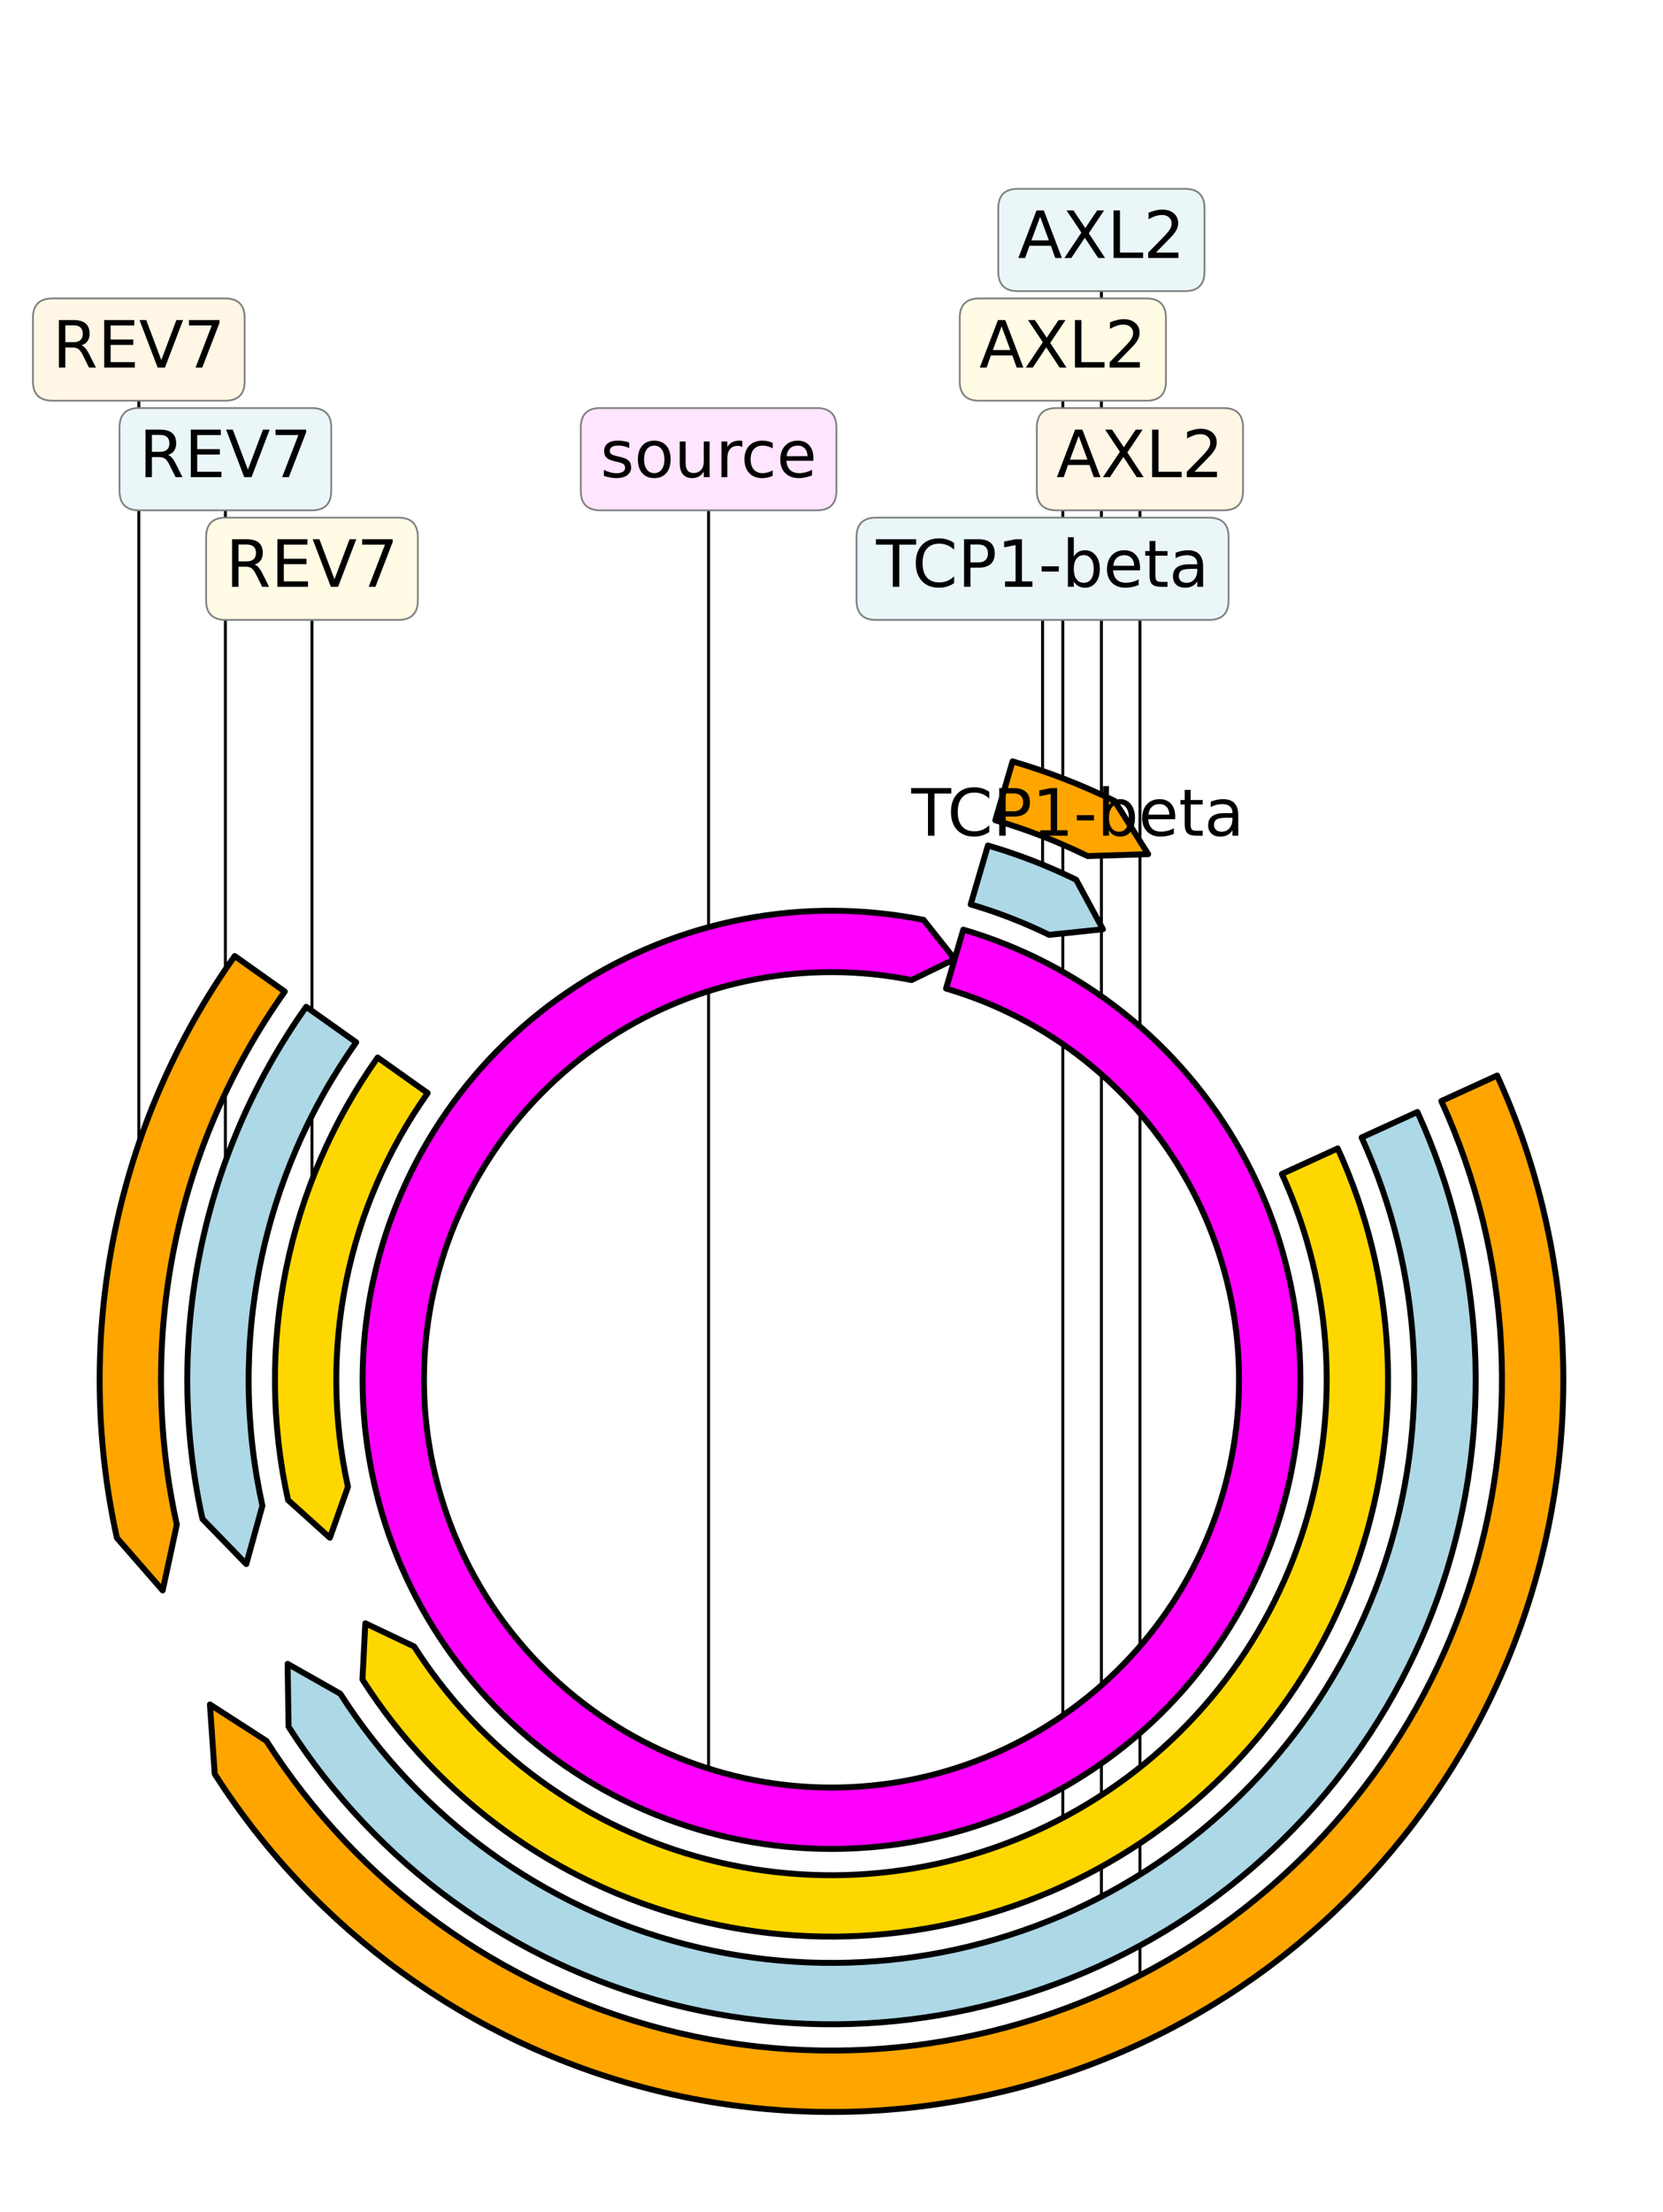 <?xml version="1.0" encoding="utf-8" standalone="no"?>
<!DOCTYPE svg PUBLIC "-//W3C//DTD SVG 1.1//EN"
  "http://www.w3.org/Graphics/SVG/1.1/DTD/svg11.dtd">
<!-- Created with matplotlib (https://matplotlib.org/) -->
<svg height="372.95pt" version="1.1" viewBox="0 0 280.54 372.95" width="280.54pt" xmlns="http://www.w3.org/2000/svg" xmlns:xlink="http://www.w3.org/1999/xlink">
 <defs>
  <style type="text/css">*{stroke-linecap:butt;stroke-linejoin:round;}</style>
 </defs>
 <g id="figure_1">
  <g id="patch_1">
   <path d="M 0 372.95 
L 280.54 372.95 
L 280.54 0 
L 0 0 
z
" style="fill:#ffffff;"/>
  </g>
  <g id="axes_1">
   <g id="line2d_1">
    <path clip-path="url(#pde1a69d71a)" d="M 119.535 77.432 
L 119.535 303.641 
" style="fill:none;stroke:#000000;stroke-linecap:square;stroke-width:0.5;"/>
   </g>
   <g id="line2d_2">
    <path clip-path="url(#pde1a69d71a)" d="M 179.296 58.95 
L 179.296 312.349 
" style="fill:none;stroke:#000000;stroke-linecap:square;stroke-width:0.5;"/>
   </g>
   <g id="line2d_3">
    <path clip-path="url(#pde1a69d71a)" d="M 185.8 40.468 
L 185.8 325.627 
" style="fill:none;stroke:#000000;stroke-linecap:square;stroke-width:0.5;"/>
   </g>
   <g id="line2d_4">
    <path clip-path="url(#pde1a69d71a)" d="M 192.304 77.432 
L 192.304 338.905 
" style="fill:none;stroke:#000000;stroke-linecap:square;stroke-width:0.5;"/>
   </g>
   <g id="line2d_5">
    <path clip-path="url(#pde1a69d71a)" d="M 52.628 95.913 
L 52.628 218.934 
" style="fill:none;stroke:#000000;stroke-linecap:square;stroke-width:0.5;"/>
   </g>
   <g id="line2d_6">
    <path clip-path="url(#pde1a69d71a)" d="M 38.021 77.432 
L 38.021 216.643 
" style="fill:none;stroke:#000000;stroke-linecap:square;stroke-width:0.5;"/>
   </g>
   <g id="line2d_7">
    <path clip-path="url(#pde1a69d71a)" d="M 23.414 58.95 
L 23.414 214.352 
" style="fill:none;stroke:#000000;stroke-linecap:square;stroke-width:0.5;"/>
   </g>
   <g id="line2d_8">
    <path clip-path="url(#pde1a69d71a)" d="M 175.877 95.913 
L 175.877 151.426 
" style="fill:none;stroke:#000000;stroke-linecap:square;stroke-width:0.5;"/>
   </g>
   <g id="patch_2">
    <path clip-path="url(#pde1a69d71a)" d="M 140.27 306.608 
C 159.876 306.608 178.682 298.818 192.545 284.955 
C 206.409 271.092 214.198 252.286 214.198 232.68 
C 214.198 213.074 206.409 194.269 192.545 180.405 
C 178.682 166.542 159.876 158.752 140.27 158.752 
C 120.664 158.752 101.859 166.542 87.995 180.405 
C 74.132 194.269 66.342 213.074 66.342 232.68 
C 66.342 252.286 74.132 271.092 87.995 284.955 
C 101.859 298.818 120.664 306.608 140.27 306.608 
z
" style="fill:none;stroke:#000000;stroke-linejoin:miter;"/>
   </g>
   <g id="patch_3">
    <path clip-path="url(#pde1a69d71a)" d="M 162.504 156.766 
C 172.334 159.645 181.511 164.406 189.526 170.784 
C 197.54 177.162 204.241 185.036 209.253 193.968 
C 214.266 202.9 217.496 212.721 218.764 222.885 
C 220.033 233.049 219.315 243.363 216.651 253.253 
C 213.987 263.143 209.428 272.422 203.226 280.574 
C 197.025 288.726 189.299 295.596 180.478 300.802 
C 171.657 306.008 161.909 309.452 151.775 310.942 
C 141.642 312.432 131.314 311.939 121.369 309.491 
C 111.423 307.044 102.046 302.688 93.761 296.666 
C 85.476 290.644 78.439 283.069 73.042 274.364 
C 67.644 265.659 63.989 255.988 62.278 245.89 
C 60.568 235.791 60.835 225.455 63.065 215.459 
C 65.295 205.462 69.445 195.993 75.285 187.578 
C 81.125 179.164 88.544 171.963 97.129 166.377 
C 105.715 160.791 115.304 156.925 125.362 154.995 
C 135.421 153.064 145.76 153.106 155.803 155.117 
L 155.803 155.117 
L 161.05 161.733 
L 153.771 165.266 
L 153.771 165.266 
C 145.042 163.518 136.056 163.481 127.313 165.159 
C 118.57 166.837 110.236 170.197 102.774 175.052 
C 95.312 179.907 88.864 186.166 83.788 193.479 
C 78.712 200.793 75.105 209.023 73.166 217.712 
C 71.228 226.401 70.996 235.384 72.483 244.161 
C 73.969 252.939 77.147 261.344 81.838 268.91 
C 86.529 276.476 92.645 283.06 99.847 288.294 
C 107.048 293.528 115.197 297.314 123.842 299.441 
C 132.486 301.569 141.462 301.997 150.27 300.702 
C 159.078 299.407 167.551 296.414 175.217 291.889 
C 182.884 287.364 189.599 281.393 194.989 274.307 
C 200.379 267.222 204.342 259.157 206.657 250.561 
C 208.973 241.965 209.596 233.001 208.494 224.167 
C 207.392 215.333 204.584 206.797 200.227 199.033 
C 195.871 191.27 190.047 184.426 183.081 178.882 
C 176.115 173.339 168.139 169.201 159.595 166.699 
L 159.595 166.699 
z
" style="fill:#ff00ff;stroke:#000000;stroke-linejoin:miter;"/>
   </g>
   <g id="patch_4">
    <path clip-path="url(#pde1a69d71a)" d="M 225.665 193.658 
C 235.54 215.267 236.853 239.839 229.338 262.378 
C 221.823 284.916 206.026 303.783 185.159 315.142 
C 164.292 326.501 139.872 329.527 116.864 323.604 
C 93.855 317.681 73.932 303.24 61.143 283.217 
L 61.143 283.217 
L 61.627 273.734 
L 69.866 277.646 
L 69.866 277.646 
C 81.245 295.462 98.972 308.311 119.444 313.581 
C 139.916 318.851 161.644 316.159 180.211 306.052 
C 198.778 295.945 212.833 279.158 219.52 259.104 
C 226.206 239.05 225.038 217.187 216.252 197.96 
L 216.252 197.96 
z
" style="fill:#ffd700;stroke:#000000;stroke-linejoin:miter;"/>
   </g>
   <g id="patch_5">
    <path clip-path="url(#pde1a69d71a)" d="M 239.113 187.513 
C 250.543 212.525 252.063 240.966 243.365 267.054 
C 234.666 293.142 216.382 314.98 192.228 328.128 
C 168.075 341.276 139.809 344.779 113.178 337.923 
C 86.546 331.067 63.485 314.352 48.682 291.176 
L 48.682 291.176 
L 48.52 280.576 
L 57.405 285.605 
L 57.405 285.605 
C 70.798 306.574 91.663 321.697 115.758 327.9 
C 139.853 334.103 165.427 330.934 187.28 319.038 
C 209.133 307.142 225.676 287.384 233.546 263.781 
C 241.416 240.177 240.041 214.445 229.7 191.814 
L 229.7 191.814 
z
" style="fill:#add8e6;stroke:#000000;stroke-linejoin:miter;"/>
   </g>
   <g id="patch_6">
    <path clip-path="url(#pde1a69d71a)" d="M 252.561 181.368 
C 265.546 209.783 267.273 242.094 257.391 271.731 
C 247.509 301.369 226.737 326.178 199.298 341.115 
C 171.858 356.051 139.747 360.03 109.492 352.242 
C 79.237 344.453 53.038 325.464 36.222 299.134 
L 36.222 299.134 
L 35.413 287.418 
L 44.944 293.563 
L 44.944 293.563 
C 60.351 317.685 84.353 335.083 112.072 342.218 
C 139.791 349.354 169.21 345.709 194.349 332.024 
C 219.488 318.34 238.519 295.61 247.572 268.457 
C 256.626 241.305 255.044 211.702 243.148 185.669 
L 243.148 185.669 
z
" style="fill:#ffa500;stroke:#000000;stroke-linejoin:miter;"/>
   </g>
   <g id="patch_7">
    <path clip-path="url(#pde1a69d71a)" d="M 63.711 178.332 
C 56.12 189.025 50.853 201.19 48.25 214.042 
C 45.647 226.894 45.765 240.15 48.597 252.954 
L 48.597 252.954 
L 55.649 259.313 
L 58.702 250.719 
L 58.702 250.719 
C 56.183 239.327 56.078 227.532 58.394 216.097 
C 60.71 204.662 65.397 193.837 72.15 184.324 
L 72.15 184.324 
z
" style="fill:#ffd700;stroke:#000000;stroke-linejoin:miter;"/>
   </g>
   <g id="patch_8">
    <path clip-path="url(#pde1a69d71a)" d="M 51.654 169.774 
C 42.868 182.15 36.772 196.231 33.759 211.107 
C 30.746 225.983 30.883 241.326 34.16 256.146 
L 34.16 256.146 
L 41.545 263.751 
L 44.266 253.911 
L 44.266 253.911 
C 41.3 240.503 41.177 226.621 43.903 213.162 
C 46.629 199.703 52.145 186.963 60.094 175.765 
L 60.094 175.765 
z
" style="fill:#add8e6;stroke:#000000;stroke-linejoin:miter;"/>
   </g>
   <g id="patch_9">
    <path clip-path="url(#pde1a69d71a)" d="M 39.597 161.215 
C 29.616 175.276 22.691 191.272 19.268 208.172 
C 15.845 225.072 16 242.503 19.723 259.339 
L 19.723 259.339 
L 27.442 268.19 
L 29.829 257.104 
L 29.829 257.104 
C 26.418 241.679 26.276 225.71 29.412 210.227 
C 32.548 194.744 38.893 180.088 48.037 167.206 
L 48.037 167.206 
z
" style="fill:#ffa500;stroke:#000000;stroke-linejoin:miter;"/>
   </g>
   <g id="patch_10">
    <path clip-path="url(#pde1a69d71a)" d="M 166.66 142.577 
C 169.216 143.325 171.739 144.182 174.221 145.145 
C 176.704 146.108 179.145 147.176 181.537 148.347 
L 181.537 148.347 
L 186.059 156.697 
L 176.988 157.644 
L 176.988 157.644 
C 174.86 156.602 172.688 155.652 170.479 154.795 
C 168.27 153.938 166.025 153.175 163.751 152.509 
L 163.751 152.509 
z
" style="fill:#add8e6;stroke:#000000;stroke-linejoin:miter;"/>
   </g>
   <g id="patch_11">
    <path clip-path="url(#pde1a69d71a)" d="M 170.816 128.387 
C 173.774 129.254 176.694 130.246 179.568 131.36 
C 182.442 132.475 185.267 133.711 188.036 135.066 
L 188.036 135.066 
L 193.691 144.033 
L 183.487 144.363 
L 183.487 144.363 
C 180.982 143.137 178.426 142.018 175.825 141.01 
C 173.225 140.001 170.583 139.104 167.907 138.32 
L 167.907 138.32 
z
" style="fill:#ffa500;stroke:#000000;stroke-linejoin:miter;"/>
   </g>
   <g id="text_1">
    <g id="patch_12">
     <path d="M 101.273 86.054 
L 137.797 86.054 
Q 141.097 86.054 141.097 82.754 
L 141.097 72.109 
Q 141.097 68.809 137.797 68.809 
L 101.273 68.809 
Q 97.973 68.809 97.973 72.109 
L 97.973 82.754 
Q 97.973 86.054 101.273 86.054 
z
" style="fill:#ffe5ff;stroke:#808080;stroke-linejoin:miter;stroke-width:0.3;"/>
    </g>
    <!-- source -->
    <g transform="translate(101.273 80.467)scale(0.11 -0.11)">
     <defs>
      <path d="M 44.281 53.078 
L 44.281 44.578 
Q 40.484 46.531 36.375 47.5 
Q 32.281 48.484 27.875 48.484 
Q 21.188 48.484 17.844 46.438 
Q 14.5 44.391 14.5 40.281 
Q 14.5 37.156 16.891 35.375 
Q 19.281 33.594 26.516 31.984 
L 29.594 31.297 
Q 39.156 29.25 43.188 25.516 
Q 47.219 21.781 47.219 15.094 
Q 47.219 7.469 41.188 3.016 
Q 35.156 -1.422 24.609 -1.422 
Q 20.219 -1.422 15.453 -0.562 
Q 10.688 0.297 5.422 2 
L 5.422 11.281 
Q 10.406 8.688 15.234 7.391 
Q 20.062 6.109 24.812 6.109 
Q 31.156 6.109 34.562 8.281 
Q 37.984 10.453 37.984 14.406 
Q 37.984 18.062 35.516 20.016 
Q 33.062 21.969 24.703 23.781 
L 21.578 24.516 
Q 13.234 26.266 9.516 29.906 
Q 5.812 33.547 5.812 39.891 
Q 5.812 47.609 11.281 51.797 
Q 16.75 56 26.812 56 
Q 31.781 56 36.172 55.266 
Q 40.578 54.547 44.281 53.078 
z
" id="DejaVuSans-115"/>
      <path d="M 30.609 48.391 
Q 23.391 48.391 19.188 42.75 
Q 14.984 37.109 14.984 27.297 
Q 14.984 17.484 19.156 11.844 
Q 23.344 6.203 30.609 6.203 
Q 37.797 6.203 41.984 11.859 
Q 46.188 17.531 46.188 27.297 
Q 46.188 37.016 41.984 42.703 
Q 37.797 48.391 30.609 48.391 
z
M 30.609 56 
Q 42.328 56 49.016 48.375 
Q 55.719 40.766 55.719 27.297 
Q 55.719 13.875 49.016 6.219 
Q 42.328 -1.422 30.609 -1.422 
Q 18.844 -1.422 12.172 6.219 
Q 5.516 13.875 5.516 27.297 
Q 5.516 40.766 12.172 48.375 
Q 18.844 56 30.609 56 
z
" id="DejaVuSans-111"/>
      <path d="M 8.5 21.578 
L 8.5 54.688 
L 17.484 54.688 
L 17.484 21.922 
Q 17.484 14.156 20.5 10.266 
Q 23.531 6.391 29.594 6.391 
Q 36.859 6.391 41.078 11.031 
Q 45.312 15.672 45.312 23.688 
L 45.312 54.688 
L 54.297 54.688 
L 54.297 0 
L 45.312 0 
L 45.312 8.406 
Q 42.047 3.422 37.719 1 
Q 33.406 -1.422 27.688 -1.422 
Q 18.266 -1.422 13.375 4.438 
Q 8.5 10.297 8.5 21.578 
z
M 31.109 56 
z
" id="DejaVuSans-117"/>
      <path d="M 41.109 46.297 
Q 39.594 47.172 37.812 47.578 
Q 36.031 48 33.891 48 
Q 26.266 48 22.188 43.047 
Q 18.109 38.094 18.109 28.812 
L 18.109 0 
L 9.078 0 
L 9.078 54.688 
L 18.109 54.688 
L 18.109 46.188 
Q 20.953 51.172 25.484 53.578 
Q 30.031 56 36.531 56 
Q 37.453 56 38.578 55.875 
Q 39.703 55.766 41.062 55.516 
z
" id="DejaVuSans-114"/>
      <path d="M 48.781 52.594 
L 48.781 44.188 
Q 44.969 46.297 41.141 47.344 
Q 37.312 48.391 33.406 48.391 
Q 24.656 48.391 19.812 42.844 
Q 14.984 37.312 14.984 27.297 
Q 14.984 17.281 19.812 11.734 
Q 24.656 6.203 33.406 6.203 
Q 37.312 6.203 41.141 7.25 
Q 44.969 8.297 48.781 10.406 
L 48.781 2.094 
Q 45.016 0.344 40.984 -0.531 
Q 36.969 -1.422 32.422 -1.422 
Q 20.062 -1.422 12.781 6.344 
Q 5.516 14.109 5.516 27.297 
Q 5.516 40.672 12.859 48.328 
Q 20.219 56 33.016 56 
Q 37.156 56 41.109 55.141 
Q 45.062 54.297 48.781 52.594 
z
" id="DejaVuSans-99"/>
      <path d="M 56.203 29.594 
L 56.203 25.203 
L 14.891 25.203 
Q 15.484 15.922 20.484 11.062 
Q 25.484 6.203 34.422 6.203 
Q 39.594 6.203 44.453 7.469 
Q 49.312 8.734 54.109 11.281 
L 54.109 2.781 
Q 49.266 0.734 44.188 -0.344 
Q 39.109 -1.422 33.891 -1.422 
Q 20.797 -1.422 13.156 6.188 
Q 5.516 13.812 5.516 26.812 
Q 5.516 40.234 12.766 48.109 
Q 20.016 56 32.328 56 
Q 43.359 56 49.781 48.891 
Q 56.203 41.797 56.203 29.594 
z
M 47.219 32.234 
Q 47.125 39.594 43.094 43.984 
Q 39.062 48.391 32.422 48.391 
Q 24.906 48.391 20.391 44.141 
Q 15.875 39.891 15.188 32.172 
z
" id="DejaVuSans-101"/>
     </defs>
     <use xlink:href="#DejaVuSans-115"/>
     <use x="52.1" xlink:href="#DejaVuSans-111"/>
     <use x="113.281" xlink:href="#DejaVuSans-117"/>
     <use x="176.66" xlink:href="#DejaVuSans-114"/>
     <use x="215.523" xlink:href="#DejaVuSans-99"/>
     <use x="270.504" xlink:href="#DejaVuSans-101"/>
    </g>
   </g>
   <g id="text_2">
    <g id="patch_13">
     <path d="M 165.202 67.572 
L 193.39 67.572 
Q 196.69 67.572 196.69 64.272 
L 196.69 53.627 
Q 196.69 50.327 193.39 50.327 
L 165.202 50.327 
Q 161.902 50.327 161.902 53.627 
L 161.902 64.272 
Q 161.902 67.572 165.202 67.572 
z
" style="fill:#fffbe5;stroke:#808080;stroke-linejoin:miter;stroke-width:0.3;"/>
    </g>
    <!-- AXL2 -->
    <g transform="translate(165.202 61.985)scale(0.11 -0.11)">
     <defs>
      <path d="M 34.188 63.188 
L 20.797 26.906 
L 47.609 26.906 
z
M 28.609 72.906 
L 39.797 72.906 
L 67.578 0 
L 57.328 0 
L 50.688 18.703 
L 17.828 18.703 
L 11.188 0 
L 0.781 0 
z
" id="DejaVuSans-65"/>
      <path d="M 6.297 72.906 
L 16.891 72.906 
L 35.016 45.797 
L 53.219 72.906 
L 63.812 72.906 
L 40.375 37.891 
L 65.375 0 
L 54.781 0 
L 34.281 31 
L 13.625 0 
L 2.984 0 
L 29 38.922 
z
" id="DejaVuSans-88"/>
      <path d="M 9.812 72.906 
L 19.672 72.906 
L 19.672 8.297 
L 55.172 8.297 
L 55.172 0 
L 9.812 0 
z
" id="DejaVuSans-76"/>
      <path d="M 19.188 8.297 
L 53.609 8.297 
L 53.609 0 
L 7.328 0 
L 7.328 8.297 
Q 12.938 14.109 22.625 23.891 
Q 32.328 33.688 34.812 36.531 
Q 39.547 41.844 41.422 45.531 
Q 43.312 49.219 43.312 52.781 
Q 43.312 58.594 39.234 62.25 
Q 35.156 65.922 28.609 65.922 
Q 23.969 65.922 18.812 64.312 
Q 13.672 62.703 7.812 59.422 
L 7.812 69.391 
Q 13.766 71.781 18.938 73 
Q 24.125 74.219 28.422 74.219 
Q 39.75 74.219 46.484 68.547 
Q 53.219 62.891 53.219 53.422 
Q 53.219 48.922 51.531 44.891 
Q 49.859 40.875 45.406 35.406 
Q 44.188 33.984 37.641 27.219 
Q 31.109 20.453 19.188 8.297 
z
" id="DejaVuSans-50"/>
     </defs>
     <use xlink:href="#DejaVuSans-65"/>
     <use x="68.408" xlink:href="#DejaVuSans-88"/>
     <use x="136.914" xlink:href="#DejaVuSans-76"/>
     <use x="192.627" xlink:href="#DejaVuSans-50"/>
    </g>
   </g>
   <g id="text_3">
    <g id="patch_14">
     <path d="M 171.706 49.091 
L 199.894 49.091 
Q 203.194 49.091 203.194 45.791 
L 203.194 35.145 
Q 203.194 31.845 199.894 31.845 
L 171.706 31.845 
Q 168.406 31.845 168.406 35.145 
L 168.406 45.791 
Q 168.406 49.091 171.706 49.091 
z
" style="fill:#ebf6f9;stroke:#808080;stroke-linejoin:miter;stroke-width:0.3;"/>
    </g>
    <!-- AXL2 -->
    <g transform="translate(171.706 43.503)scale(0.11 -0.11)">
     <use xlink:href="#DejaVuSans-65"/>
     <use x="68.408" xlink:href="#DejaVuSans-88"/>
     <use x="136.914" xlink:href="#DejaVuSans-76"/>
     <use x="192.627" xlink:href="#DejaVuSans-50"/>
    </g>
   </g>
   <g id="text_4">
    <g id="patch_15">
     <path d="M 178.211 86.054 
L 206.398 86.054 
Q 209.698 86.054 209.698 82.754 
L 209.698 72.109 
Q 209.698 68.809 206.398 68.809 
L 178.211 68.809 
Q 174.911 68.809 174.911 72.109 
L 174.911 82.754 
Q 174.911 86.054 178.211 86.054 
z
" style="fill:#fff6e5;stroke:#808080;stroke-linejoin:miter;stroke-width:0.3;"/>
    </g>
    <!-- AXL2 -->
    <g transform="translate(178.211 80.467)scale(0.11 -0.11)">
     <use xlink:href="#DejaVuSans-65"/>
     <use x="68.408" xlink:href="#DejaVuSans-88"/>
     <use x="136.914" xlink:href="#DejaVuSans-76"/>
     <use x="192.627" xlink:href="#DejaVuSans-50"/>
    </g>
   </g>
   <g id="text_5">
    <g id="patch_16">
     <path d="M 38.07 104.536 
L 67.187 104.536 
Q 70.487 104.536 70.487 101.236 
L 70.487 90.591 
Q 70.487 87.291 67.187 87.291 
L 38.07 87.291 
Q 34.77 87.291 34.77 90.591 
L 34.77 101.236 
Q 34.77 104.536 38.07 104.536 
z
" style="fill:#fffbe5;stroke:#808080;stroke-linejoin:miter;stroke-width:0.3;"/>
    </g>
    <!-- REV7 -->
    <g transform="translate(38.07 98.949)scale(0.11 -0.11)">
     <defs>
      <path d="M 44.391 34.188 
Q 47.562 33.109 50.562 29.594 
Q 53.562 26.078 56.594 19.922 
L 66.609 0 
L 56 0 
L 46.688 18.703 
Q 43.062 26.031 39.672 28.422 
Q 36.281 30.812 30.422 30.812 
L 19.672 30.812 
L 19.672 0 
L 9.812 0 
L 9.812 72.906 
L 32.078 72.906 
Q 44.578 72.906 50.734 67.672 
Q 56.891 62.453 56.891 51.906 
Q 56.891 45.016 53.688 40.469 
Q 50.484 35.938 44.391 34.188 
z
M 19.672 64.797 
L 19.672 38.922 
L 32.078 38.922 
Q 39.203 38.922 42.844 42.219 
Q 46.484 45.516 46.484 51.906 
Q 46.484 58.297 42.844 61.547 
Q 39.203 64.797 32.078 64.797 
z
" id="DejaVuSans-82"/>
      <path d="M 9.812 72.906 
L 55.906 72.906 
L 55.906 64.594 
L 19.672 64.594 
L 19.672 43.016 
L 54.391 43.016 
L 54.391 34.719 
L 19.672 34.719 
L 19.672 8.297 
L 56.781 8.297 
L 56.781 0 
L 9.812 0 
z
" id="DejaVuSans-69"/>
      <path d="M 28.609 0 
L 0.781 72.906 
L 11.078 72.906 
L 34.188 11.531 
L 57.328 72.906 
L 67.578 72.906 
L 39.797 0 
z
" id="DejaVuSans-86"/>
      <path d="M 8.203 72.906 
L 55.078 72.906 
L 55.078 68.703 
L 28.609 0 
L 18.312 0 
L 43.219 64.594 
L 8.203 64.594 
z
" id="DejaVuSans-55"/>
     </defs>
     <use xlink:href="#DejaVuSans-82"/>
     <use x="69.482" xlink:href="#DejaVuSans-69"/>
     <use x="132.666" xlink:href="#DejaVuSans-86"/>
     <use x="201.074" xlink:href="#DejaVuSans-55"/>
    </g>
   </g>
   <g id="text_6">
    <g id="patch_17">
     <path d="M 23.463 86.054 
L 52.58 86.054 
Q 55.88 86.054 55.88 82.754 
L 55.88 72.109 
Q 55.88 68.809 52.58 68.809 
L 23.463 68.809 
Q 20.163 68.809 20.163 72.109 
L 20.163 82.754 
Q 20.163 86.054 23.463 86.054 
z
" style="fill:#ebf6f9;stroke:#808080;stroke-linejoin:miter;stroke-width:0.3;"/>
    </g>
    <!-- REV7 -->
    <g transform="translate(23.463 80.467)scale(0.11 -0.11)">
     <use xlink:href="#DejaVuSans-82"/>
     <use x="69.482" xlink:href="#DejaVuSans-69"/>
     <use x="132.666" xlink:href="#DejaVuSans-86"/>
     <use x="201.074" xlink:href="#DejaVuSans-55"/>
    </g>
   </g>
   <g id="text_7">
    <g id="patch_18">
     <path d="M 8.856 67.572 
L 37.973 67.572 
Q 41.273 67.572 41.273 64.272 
L 41.273 53.627 
Q 41.273 50.327 37.973 50.327 
L 8.856 50.327 
Q 5.556 50.327 5.556 53.627 
L 5.556 64.272 
Q 5.556 67.572 8.856 67.572 
z
" style="fill:#fff6e5;stroke:#808080;stroke-linejoin:miter;stroke-width:0.3;"/>
    </g>
    <!-- REV7 -->
    <g transform="translate(8.856 61.985)scale(0.11 -0.11)">
     <use xlink:href="#DejaVuSans-82"/>
     <use x="69.482" xlink:href="#DejaVuSans-69"/>
     <use x="132.666" xlink:href="#DejaVuSans-86"/>
     <use x="201.074" xlink:href="#DejaVuSans-55"/>
    </g>
   </g>
   <g id="text_8">
    <g id="patch_19">
     <path d="M 147.797 104.536 
L 203.956 104.536 
Q 207.256 104.536 207.256 101.236 
L 207.256 90.591 
Q 207.256 87.291 203.956 87.291 
L 147.797 87.291 
Q 144.497 87.291 144.497 90.591 
L 144.497 101.236 
Q 144.497 104.536 147.797 104.536 
z
" style="fill:#ebf6f9;stroke:#808080;stroke-linejoin:miter;stroke-width:0.3;"/>
    </g>
    <!-- TCP1-beta -->
    <g transform="translate(147.797 98.949)scale(0.11 -0.11)">
     <defs>
      <path d="M -0.297 72.906 
L 61.375 72.906 
L 61.375 64.594 
L 35.5 64.594 
L 35.5 0 
L 25.594 0 
L 25.594 64.594 
L -0.297 64.594 
z
" id="DejaVuSans-84"/>
      <path d="M 64.406 67.281 
L 64.406 56.891 
Q 59.422 61.531 53.781 63.812 
Q 48.141 66.109 41.797 66.109 
Q 29.297 66.109 22.656 58.469 
Q 16.016 50.828 16.016 36.375 
Q 16.016 21.969 22.656 14.328 
Q 29.297 6.688 41.797 6.688 
Q 48.141 6.688 53.781 8.984 
Q 59.422 11.281 64.406 15.922 
L 64.406 5.609 
Q 59.234 2.094 53.438 0.328 
Q 47.656 -1.422 41.219 -1.422 
Q 24.656 -1.422 15.125 8.703 
Q 5.609 18.844 5.609 36.375 
Q 5.609 53.953 15.125 64.078 
Q 24.656 74.219 41.219 74.219 
Q 47.75 74.219 53.531 72.484 
Q 59.328 70.75 64.406 67.281 
z
" id="DejaVuSans-67"/>
      <path d="M 19.672 64.797 
L 19.672 37.406 
L 32.078 37.406 
Q 38.969 37.406 42.719 40.969 
Q 46.484 44.531 46.484 51.125 
Q 46.484 57.672 42.719 61.234 
Q 38.969 64.797 32.078 64.797 
z
M 9.812 72.906 
L 32.078 72.906 
Q 44.344 72.906 50.609 67.359 
Q 56.891 61.812 56.891 51.125 
Q 56.891 40.328 50.609 34.812 
Q 44.344 29.297 32.078 29.297 
L 19.672 29.297 
L 19.672 0 
L 9.812 0 
z
" id="DejaVuSans-80"/>
      <path d="M 12.406 8.297 
L 28.516 8.297 
L 28.516 63.922 
L 10.984 60.406 
L 10.984 69.391 
L 28.422 72.906 
L 38.281 72.906 
L 38.281 8.297 
L 54.391 8.297 
L 54.391 0 
L 12.406 0 
z
" id="DejaVuSans-49"/>
      <path d="M 4.891 31.391 
L 31.203 31.391 
L 31.203 23.391 
L 4.891 23.391 
z
" id="DejaVuSans-45"/>
      <path d="M 48.688 27.297 
Q 48.688 37.203 44.609 42.844 
Q 40.531 48.484 33.406 48.484 
Q 26.266 48.484 22.188 42.844 
Q 18.109 37.203 18.109 27.297 
Q 18.109 17.391 22.188 11.75 
Q 26.266 6.109 33.406 6.109 
Q 40.531 6.109 44.609 11.75 
Q 48.688 17.391 48.688 27.297 
z
M 18.109 46.391 
Q 20.953 51.266 25.266 53.625 
Q 29.594 56 35.594 56 
Q 45.562 56 51.781 48.094 
Q 58.016 40.188 58.016 27.297 
Q 58.016 14.406 51.781 6.484 
Q 45.562 -1.422 35.594 -1.422 
Q 29.594 -1.422 25.266 0.953 
Q 20.953 3.328 18.109 8.203 
L 18.109 0 
L 9.078 0 
L 9.078 75.984 
L 18.109 75.984 
z
" id="DejaVuSans-98"/>
      <path d="M 18.312 70.219 
L 18.312 54.688 
L 36.812 54.688 
L 36.812 47.703 
L 18.312 47.703 
L 18.312 18.016 
Q 18.312 11.328 20.141 9.422 
Q 21.969 7.516 27.594 7.516 
L 36.812 7.516 
L 36.812 0 
L 27.594 0 
Q 17.188 0 13.234 3.875 
Q 9.281 7.766 9.281 18.016 
L 9.281 47.703 
L 2.688 47.703 
L 2.688 54.688 
L 9.281 54.688 
L 9.281 70.219 
z
" id="DejaVuSans-116"/>
      <path d="M 34.281 27.484 
Q 23.391 27.484 19.188 25 
Q 14.984 22.516 14.984 16.5 
Q 14.984 11.719 18.141 8.906 
Q 21.297 6.109 26.703 6.109 
Q 34.188 6.109 38.703 11.406 
Q 43.219 16.703 43.219 25.484 
L 43.219 27.484 
z
M 52.203 31.203 
L 52.203 0 
L 43.219 0 
L 43.219 8.297 
Q 40.141 3.328 35.547 0.953 
Q 30.953 -1.422 24.312 -1.422 
Q 15.922 -1.422 10.953 3.297 
Q 6 8.016 6 15.922 
Q 6 25.141 12.172 29.828 
Q 18.359 34.516 30.609 34.516 
L 43.219 34.516 
L 43.219 35.406 
Q 43.219 41.609 39.141 45 
Q 35.062 48.391 27.688 48.391 
Q 23 48.391 18.547 47.266 
Q 14.109 46.141 10.016 43.891 
L 10.016 52.203 
Q 14.938 54.109 19.578 55.047 
Q 24.219 56 28.609 56 
Q 40.484 56 46.344 49.844 
Q 52.203 43.703 52.203 31.203 
z
" id="DejaVuSans-97"/>
     </defs>
     <use xlink:href="#DejaVuSans-84"/>
     <use x="55.209" xlink:href="#DejaVuSans-67"/>
     <use x="125.033" xlink:href="#DejaVuSans-80"/>
     <use x="185.336" xlink:href="#DejaVuSans-49"/>
     <use x="248.959" xlink:href="#DejaVuSans-45"/>
     <use x="285.043" xlink:href="#DejaVuSans-98"/>
     <use x="348.52" xlink:href="#DejaVuSans-101"/>
     <use x="410.043" xlink:href="#DejaVuSans-116"/>
     <use x="449.252" xlink:href="#DejaVuSans-97"/>
    </g>
   </g>
   <g id="text_9">
    <!-- TCP1-beta -->
    <g transform="translate(153.732 140.919)scale(0.11 -0.11)">
     <use xlink:href="#DejaVuSans-84"/>
     <use x="55.209" xlink:href="#DejaVuSans-67"/>
     <use x="125.033" xlink:href="#DejaVuSans-80"/>
     <use x="185.336" xlink:href="#DejaVuSans-49"/>
     <use x="248.959" xlink:href="#DejaVuSans-45"/>
     <use x="285.043" xlink:href="#DejaVuSans-98"/>
     <use x="348.52" xlink:href="#DejaVuSans-101"/>
     <use x="410.043" xlink:href="#DejaVuSans-116"/>
     <use x="449.252" xlink:href="#DejaVuSans-97"/>
    </g>
   </g>
  </g>
 </g>
 <defs>
  <clipPath id="pde1a69d71a">
   <rect height="358.55" width="266.14" x="7.2" y="7.2"/>
  </clipPath>
 </defs>
</svg>

